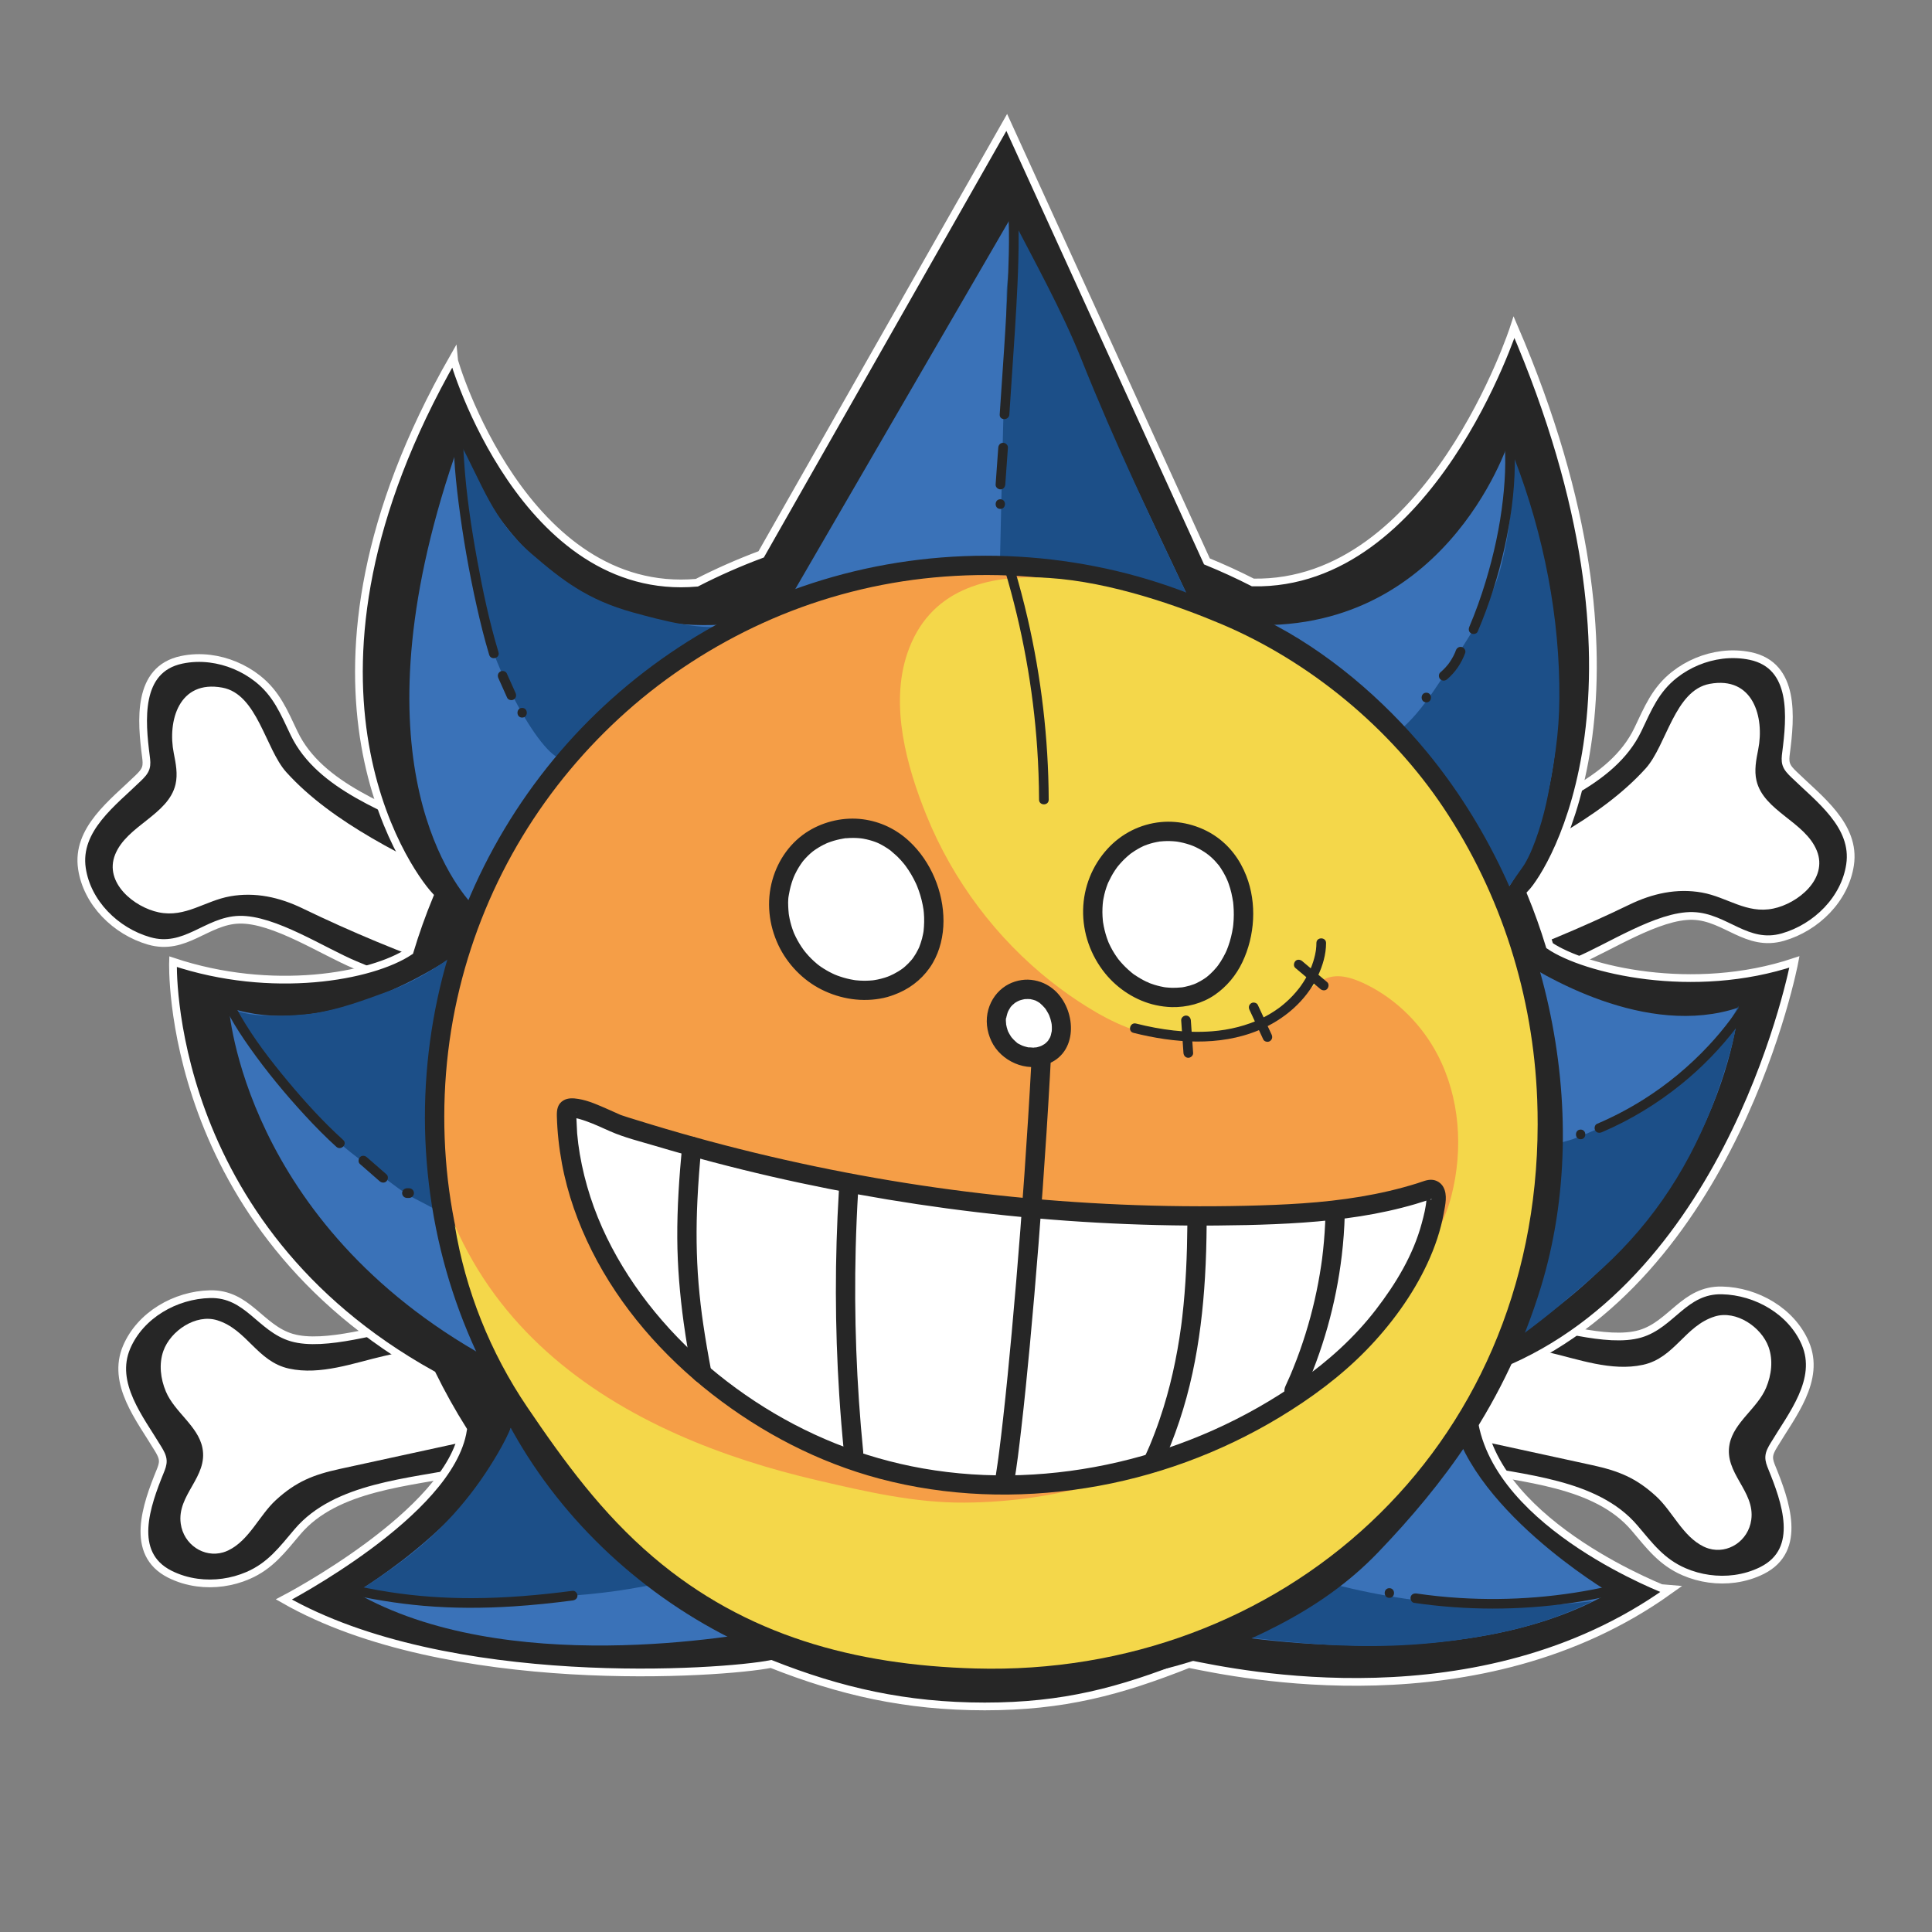 <?xml version="1.0" encoding="utf-8"?>
<!-- Generator: Adobe Illustrator 24.1.2, SVG Export Plug-In . SVG Version: 6.00 Build 0)  -->
<svg version="1.1" id="Layer_1" xmlns="http://www.w3.org/2000/svg" xmlns:xlink="http://www.w3.org/1999/xlink" x="0px" y="0px"
	 viewBox="0 0 1000 1000" style="enable-background:new 0 0 1000 1000;" xml:space="preserve">
<rect x="0" y="0" width="1000" height="1000" fill="#808080" stroke="none"/>
<style type="text/css">
	.st0{fill:#262626;}
	.st1{fill:#70A7DB;}
	.st2{fill:#FFFFFF;}
	.st3{fill:none;stroke:#000000;stroke-miterlimit:10;}
	.st4{fill:#3A72B8;}
	.st5{fill:#1C4F88;}
	.st6{fill:#F59E47;}
	.st7{fill:#F4D74A;}
	.st8{fill:#262626;stroke:#FFFFFF;stroke-width:4;stroke-miterlimit:10;}
	.st9{fill:#262626;stroke:#FFFFFF;stroke-width:3;stroke-miterlimit:10;}
</style>
<g>
	<path class="st8" d="M891.28,338.99c-8.86,1.1-17.46,4.69-24.5,10.21c-9.99,7.83-13.78,17.48-19.03,28.45
		c-13.35,27.89-49.75,39.36-76.07,52.52c-16.46,8.23-33.1,16.11-49.89,23.64c-14.34,6.43-45.93,12.75-56.28,24.17
		c-11.45,12.64,2.77,27.5,9.09,41.03c0.96,2.06,13.91,31.52,15.38,30.91c42.07-17.49,84.13-34.98,126.2-52.47
		c16.53-6.87,42.19-23.87,60.05-23.36c16.93,0.49,27.92,16.34,46.62,10.95c17.28-4.98,32.09-19.64,34.74-37.43
		c3.04-20.37-16.23-34.22-29.2-46.89c-1.56-1.52-3.18-3.14-3.84-5.22c-0.59-1.85-0.34-3.84-0.1-5.77
		c2.37-18.34,4.9-45.23-18.43-50.17C901.17,338.55,896.18,338.38,891.28,338.99z"/>
	<path class="st2" d="M807.6,431.8c16.64-9.71,32.26-20.83,44.21-34.07c10.81-11.99,14.96-40.44,33.14-43.77
		c22.46-4.12,28.43,17.26,25.1,33.96c-1.06,5.32-2.14,10.84-0.9,16.12c3.71,15.84,25.24,21.26,31.27,36.36
		c5.82,14.57-9.89,27.26-22.59,29.88c-13.85,2.86-23.88-5.97-36.94-8.3c-13.02-2.32-25.62,0.51-37.41,6.21
		c-25.09,12.14-50.87,22.87-77.17,32.11c-1.79,0.63-3.69,1.26-5.54,0.83c-23.22-5.33-26.4-32.92-5.92-42.62
		C771.52,450.62,790.12,441.99,807.6,431.8z"/>
	<path class="st8" d="M897.95,817.18c-8.85,1.2-18.07-0.09-26.29-3.64c-11.65-5.03-17.78-13.4-25.65-22.67
		c-20.01-23.57-58.13-25.4-86.93-31.41c-18.02-3.76-36.11-7.15-54.27-10.16c-15.5-2.57-47.67-0.64-60.58-9.04
		c-14.29-9.3-4.32-27.3-1.66-41.99c0.41-2.23,5.42-34.02,7-33.81c45.13,6.2,90.27,12.4,135.4,18.61
		c17.73,2.44,46.88,12.34,64.02,7.3c16.25-4.78,22.84-22.91,42.3-22.46c17.98,0.42,36.03,10.82,43.13,27.35
		c8.13,18.93-6.98,37.22-16.3,52.78c-1.12,1.87-2.27,3.84-2.38,6.02c-0.1,1.94,0.65,3.8,1.38,5.6c6.96,17.13,16.25,42.49-5.04,53.2
		C907.64,815.09,902.85,816.51,897.95,817.18z"/>
	<path class="st2" d="M801.07,699.85c15.8,3.63,32.96,10.15,49.35,6.57c16.44-3.59,21.69-20.2,37.13-25.01
		c11.1-3.46,24.2,5.52,27.87,15.81c2.42,6.78,1.51,14.43-1.28,21.07c-4.46,10.64-16.64,17.82-18.9,29.1
		c-3.05,15.19,13.29,24.26,11.21,39.28c-1.51,10.92-12.04,17.79-21.95,14.88c-0.88-0.26-1.75-0.59-2.61-1
		c-10.95-5.27-16.05-18.16-24.7-26.09c-10.32-9.46-19.28-13.1-33.07-16.1c-18.53-4.03-37.05-8.06-55.58-12.1
		c-8.92-1.94-17.84-3.88-26.76-5.82c-5.42-1.18-20.36-1.44-24.43-4.83c-9.49-7.92,1.22-48.54,17.3-46.84
		C756.99,691.12,779.18,694.83,801.07,699.85z"/>
	<path class="st8" d="M108.72,340.95c8.86,1.1,17.46,4.69,24.5,10.21c9.99,7.83,13.78,17.48,19.03,28.45
		c13.35,27.89,49.75,39.36,76.07,52.52c16.46,8.23,33.1,16.11,49.89,23.64c14.34,6.43,45.93,12.75,56.28,24.17
		c11.45,12.64-2.77,27.5-9.09,41.03c-0.96,2.06-13.91,31.52-15.38,30.91c-42.07-17.49-84.13-34.98-126.2-52.47
		c-16.53-6.87-42.19-23.87-60.05-23.36c-16.93,0.49-27.92,16.34-46.62,10.95c-17.28-4.98-32.09-19.64-34.74-37.43
		c-3.04-20.37,16.23-34.22,29.2-46.89c1.56-1.52,3.18-3.14,3.84-5.22c0.59-1.85,0.34-3.84,0.1-5.76
		c-2.37-18.34-4.9-45.23,18.43-50.17C98.83,340.5,103.82,340.34,108.72,340.95z"/>
	<path class="st2" d="M192.4,433.75c-16.64-9.71-32.26-20.83-44.21-34.07c-10.81-11.99-14.96-40.44-33.14-43.77
		c-22.46-4.12-28.43,17.26-25.1,33.96c1.06,5.32,2.14,10.84,0.9,16.12c-3.71,15.84-25.24,21.26-31.27,36.36
		c-5.82,14.57,9.89,27.26,22.59,29.88c13.85,2.86,23.88-5.97,36.94-8.3c13.02-2.32,25.62,0.51,37.41,6.21
		c25.09,12.14,50.87,22.87,77.17,32.11c1.79,0.63,3.69,1.26,5.54,0.83c23.22-5.33,26.4-32.92,5.92-42.62
		C228.48,452.58,209.88,443.95,192.4,433.75z"/>
	<path class="st8" d="M102.05,819.13c8.85,1.2,18.07-0.09,26.29-3.64c11.65-5.03,17.78-13.4,25.65-22.67
		c20.01-23.57,58.13-25.4,86.93-31.41c18.02-3.76,36.11-7.15,54.27-10.16c15.5-2.57,47.67-0.64,60.58-9.04
		c14.29-9.3,4.32-27.3,1.66-41.99c-0.41-2.23-5.42-34.02-7-33.81c-45.13,6.2-90.27,12.4-135.4,18.61
		c-17.73,2.44-46.88,12.34-64.02,7.3c-16.25-4.78-22.84-22.91-42.3-22.46c-17.98,0.42-36.03,10.82-43.13,27.35
		c-8.13,18.93,6.98,37.22,16.3,52.78c1.12,1.87,2.27,3.84,2.38,6.02c0.1,1.94-0.65,3.8-1.38,5.6c-6.96,17.13-16.25,42.49,5.04,53.2
		C92.36,817.04,97.15,818.47,102.05,819.13z"/>
	<path class="st2" d="M198.93,701.81c-15.8,3.63-32.96,10.15-49.35,6.57c-16.44-3.59-21.69-20.2-37.13-25.01
		c-11.1-3.46-24.2,5.52-27.87,15.81c-2.42,6.78-1.51,14.43,1.28,21.07c4.46,10.64,16.64,17.82,18.9,29.1
		c3.05,15.19-13.29,24.26-11.21,39.28c1.51,10.92,12.04,17.79,21.95,14.88c0.88-0.26,1.75-0.59,2.61-1
		c10.95-5.27,16.05-18.16,24.7-26.09c10.32-9.46,19.28-13.1,33.07-16.1c18.53-4.03,37.05-8.06,55.58-12.1
		c8.92-1.94,17.84-3.88,26.76-5.82c5.42-1.18,20.36-1.44,24.43-4.83c9.49-7.92-1.22-48.54-17.3-46.84
		C243.01,693.08,220.82,696.78,198.93,701.81z"/>
	<path class="st8" d="M766.76,734.06c5.62-8.95,5.8-14.2,10.52-23.72c120.64-48.71,151.52-212.46,151.52-212.46
		c-52.54,17.57-108.53,3.94-126.72-8.4c-2.8-9.19-6.02-18.2-9.63-27.01c11.07-11.55,71.09-107.46-8.78-293.09
		c0,0-43.19,133.88-135.18,132.11c-7.74-3.96-15.69-7.59-23.79-10.91L521.09,63.37L393.98,286.94
		c-11.43,4.26-22.56,9.16-33.31,14.68c-89.14,7.85-125.84-113.92-125.99-116.49c-94.5,165.38-25.24,264.53-12.38,278.5
		c-3.87,9.38-7.29,18.98-10.25,28.79c-19.68,13.12-71.25,22.47-122.5,5.33c0,0-4.89,136.68,134.14,213.71
		c4.84,9.85,10.17,19.4,15.98,28.63c-6.64,43.09-92.74,87.78-92.74,87.78c84.75,48.46,227.48,38.36,252.16,33.4
		c35.78,14.18,69.79,21.98,110.62,21.98c40.83,0,69.84-7.8,105.63-21.98c24.64,4.96,150.34,31.98,248.22-37.77
		C863.54,823.5,774.91,790.27,766.76,734.06z"/>
	<path class="st4" d="M750.52,728.8c5.11-8.13,9.82-16.54,14.11-25.2c127.78-69.98,135.21-182.08,135.21-182.08
		c-47.76,15.98-101.59-16.57-118.12-27.8c-2.55-8.35-5.48-16.54-8.75-24.55c10.07-10.5,65.17-77.67,7.67-239.89
		c0,0-33.63,103.94-142.18,93.55c-7.04-3.6-14.26-6.9-21.62-9.92l-94.2-199.29L408.9,309.6c-10.39,3.88-20.51,8.33-30.29,13.34
		c-107.56,9.48-140.93-93.66-140.93-93.66c-56.25,158.69-4.73,226.43,6.96,239.13c-3.52,8.53-6.63,17.26-9.32,26.18
		c-17.89,11.93-70.25,42.52-116.84,26.93c0,0,7.39,111.26,133.79,181.28c4.4,8.95,9.25,17.64,14.52,26.03
		c-7.44,51.08-82.69,95.52-82.69,95.52c77.05,44.05,196.99,22.8,219.43,18.28c32.53,12.89,67.99,19.98,105.11,19.98
		c37.12,0,72.58-7.09,105.11-19.98c22.4,4.51,142.39,25.78,219.45-18.28C833.21,824.35,757.93,779.9,750.52,728.8z"/>
	<path class="st5" d="M744.61,415.63c11.45,17.46,22.04,34.9,28.63,55.04c-0.33-1,14.28-20.73,15.83-23.29
		c5.5-9.04,10.11-25.21,12.1-35.6c4.73-24.6,6.26-37.23,5.92-57.89c-0.69-41.99-10.13-84.82-26.02-123.61
		c3.23,22.75,0.82,41.83-3.6,60.7c-4.21,17.96-14.31,34.76-24.42,49.96c-9.07,13.64-20.27,33.24-34.84,41.43
		c1.91,3.12,5.21,5.07,7.94,7.51c3.36,2.99,5.9,6.77,8.38,10.53C737.92,405.53,741.3,410.58,744.61,415.63z"/>
	<path class="st5" d="M559.77,186.07C549.32,159.96,535.24,135,522.42,110c4.19,8.17-1.26,31.61-1.39,41.12
		c-0.21,14.72-0.62,29.49-1.08,44.23c-1.02,32.84-1.66,64.43-2.41,96.65c29.39,3.22,36.93,4.11,59.46,8.87
		c40.08,8.47,39.83,12.04,39.83,12.04C596.55,270.06,577.4,230.16,559.77,186.07z"/>
	<path class="st5" d="M786.95,649.14c-3.35,12.2-7.7,24.13-13.02,35.61c-1.66,3.59-6.79,18.32-6.79,18.32s16.78-9.35,19.82-11.56
		c16.15-11.75,26.13-20.8,37.42-30.55c27.98-24.15,47.74-52.79,61.51-87.48c7.43-18.72,13.93-42.15,13.9-52.83
		c-16.84,33.63-51.61,55.99-85.67,68.98c-1.23,0.47-19.11,5.28-19.12,5.47C794.52,613.35,791.79,631.53,786.95,649.14z"/>
	<path class="st5" d="M293.2,391.81c27.61-29.09,54.55-53.14,85.2-68.5c-13.64,4.01-37.29-2.63-50.61-6.27
		c-23.85-6.51-37.21-17.08-52.63-30.37c-20.27-17.46-25.46-36.11-37.57-58.32c-1.26,29.04,4.01,60.04,11.08,88.25
		C258.55,355.96,285.81,399.6,293.2,391.81z"/>
	<path class="st5" d="M151.47,568.61c12.35,13.42,26.2,25.4,40.94,36.14c6.17,4.49,12.1,9.32,18.44,13.57
		c1.65,1.11,16.97,8.46,17.22,9.75c-4.18-21.94-4.63-44.4-3.39-66.7c0.67-12.01,1.6-23.9,3.99-35.68c1.35-6.68,2.44-13.83,4.6-20.3
		c1.41-4.24,1.87-8.89,4.01-12.84c-10.97,8.29-22.74,15.55-35.57,20.26c-12.88,4.73-26.35,9.81-39.91,11.78
		c-7.28,1.06-38.47,3.46-43.44-4.51C128.83,536.88,137.94,553.9,151.47,568.61z"/>
	<path class="st5" d="M311.37,824.45c-19.95,2.32-40.04,2.94-60.1,3.54c-22.52,0.68-45.28,1.34-67.35-3.19
		c0.38-0.34,0.75-0.71,1.18-0.99c17.4-11.13,32.75-22.09,46.7-36.85c8.16-8.63,15.48-18.04,21.82-28.07
		c5.05-7.98,12.04-19.87,13.68-29.12c5.07,5.02,7.41,9.79,11.35,15.55c6.54,9.89,15.82,19.29,23.73,28.11
		c15.85,17.67,31.39,30.42,52.92,43.83C331.21,821.28,326.13,822.74,311.37,824.45z"/>
	<path class="st5" d="M824.39,828.72c-16.82,8.36-33.99,13.72-52.55,17.27c-58.41,11.17-102.05,4.59-156.43-2.31
		c10.44-4.22,20.59-8.85,30.49-14.24c8.63-4.7,17.72-9.03,25.51-14.87C720.6,830.19,773.18,835.05,824.39,828.72z"/>
	<g>
		<path class="st0" d="M797.5,666.43c-8.66,28.27-21.32,55.17-37.63,79.83c-13.61,20.59-29.55,39.53-46.63,57.31
			c-3.81,3.96-7.75,7.68-11.81,11.18c-16.02,13.81-33.97,24.24-53.64,33.26c-25.13,11.52-49.82,18.25-77.26,21.95
			c-41.73,5.62-84.39,8.73-125.74,0.81c-106.56-20.4-198.14-111.64-208.01-221.05c2.89,32.05,30.72,72.58,48.77,98.26
			c21.95,31.23,52.88,61.29,86.47,79.63c79.02,43.15,177.22,31.07,258.91,1.2c24.93-9.12,53.44-19.61,72.2-38.75
			c19.55-19.94,35.69-43.03,50.35-66.71c35.15-56.76,47.48-124.7,36.12-190.37c-3.23-18.65-7.39-36.83-12.29-55.1
			c-4.49-16.75-13.7-29.23-24.01-43.27c-19.88-27.07-40.09-54.44-65.31-76.85c-12.43-11.04-26.09-20.86-41.18-27.95
			c-4.31-2.02-40.9-10.33-28.56-20.52c6.49-5.35,30.5,8.64,36.74,11.74c31.78,15.81,61.07,40.91,83.56,68.19
			C799.75,463.43,825.85,573.92,797.5,666.43z"/>
	</g>
	<g>
		<circle class="st6" cx="510.42" cy="578.12" r="285.47"/>
		<g>
			<path class="st0" d="M790.89,578.12c-0.04,29.52-4.61,58.85-13.73,86.94c-8.75,26.94-21.69,52.44-38.08,75.54
				c-16.15,22.77-35.86,43.21-58.03,60.18c-22.41,17.15-47.43,31.02-73.94,40.71c-27.53,10.07-56.55,15.8-85.84,16.89
				c-29.52,1.1-59.08-2.35-87.51-10.4c-27.47-7.78-53.61-19.8-77.46-35.49c-23.43-15.41-44.45-34.37-62.33-55.97
				c-17.9-21.62-32.63-46.13-43.22-72.13c-10.93-26.85-17.76-55.38-19.96-84.29c-2.26-29.68,0.05-59.66,7.12-88.59
				c6.76-27.7,17.74-54.24,32.52-78.62c14.61-24.11,32.85-45.91,53.92-64.65c21.03-18.7,44.92-34.15,70.54-45.8
				c26.15-11.89,54.37-19.71,82.92-22.96c29.49-3.35,59.54-2.19,88.63,3.74c28.15,5.74,55.34,15.77,80.42,29.78
				c24.54,13.7,46.91,31.03,66.33,51.33c19.53,20.42,35.89,43.73,48.51,69.02c12.83,25.7,21.53,53.42,25.96,81.79
				C789.87,549.36,790.87,563.75,790.89,578.12c0.01,6.43,10.01,6.45,10,0c-0.04-30.35-4.71-60.72-14.09-89.6
				c-9.05-27.86-22.32-54.37-39.3-78.24c-17.03-23.93-37.51-45.13-60.81-63c-23.21-17.81-49.1-31.97-76.57-42.05
				c-28.32-10.4-58.32-16.19-88.46-17.37c-30.47-1.18-61.22,2.43-90.57,10.74c-28.24,8-55.32,20.37-79.85,36.5
				c-24.34,16-46.31,35.62-64.83,58.11c-18.71,22.71-33.86,48.04-45.03,75.26c-11.4,27.78-18.25,57.32-20.58,87.26
				c-2.37,30.53,0.13,61.5,7.35,91.26c6.94,28.61,18.36,56.21,33.62,81.39c15.09,24.91,33.97,47.6,55.76,66.92
				c21.79,19.32,46.42,35.44,72.97,47.43c27.45,12.4,56.57,20.43,86.49,23.92c30.51,3.56,61.59,2.17,91.69-3.93
				c28.97-5.87,57.04-16.31,82.86-30.68c25.46-14.17,48.83-32.27,68.94-53.35c20.06-21.03,37.04-45.08,49.98-71.11
				c13.24-26.62,22.42-55.22,26.92-84.62c2.27-14.85,3.45-29.83,3.48-44.85C800.9,571.69,790.9,571.68,790.89,578.12z"/>
		</g>
	</g>
	<g>
		<path class="st7" d="M350.57,742.43c23.26,10.37,47.95,18.09,72.65,23.82c24.97,5.8,50.32,11.7,76.11,11.5
			c24.7-0.18,46.3-3.65,70.43-10.04c23.26-6.16,45.9-14.79,67-26.4c25.66-14.12,48.85-32.9,67.59-55.43
			c18.23-21.92,39.54-37.92,46.95-67.12c6.12-24.11,4.33-50.56-7.12-72.64c-8.06-15.54-21.09-28.66-36.8-36.45
			c-22.14-10.98-25.7,0.67-42.44,13.26c-6.81,5.12-16.9,8.72-25.04,11.06c-18.44,5.3-38.64,4.69-56.58-2.23
			c-7.19-2.78-13.99-6.49-20.55-10.55c-6.47-4.01-12.7-8.4-18.67-13.11c-28.44-22.46-50.91-52.42-64.53-86
			c-10.24-25.25-19.03-56.84-10.01-83.72c22.09-65.82,119.29-33.67,162.58-15.37c45.79,19.35,87.44,53.82,114.99,95.05
			c29.98,44.87,46.48,97.33,48.53,151.2c0.16,4.28,0.24,8.57,0.23,12.85c-0.29,169.51-133.47,285.93-291.07,281.49
			c-62.22-1.75-118.88-16.91-166.69-57.65c-26.51-22.58-45.94-49.17-65.26-77.68c-19.09-28.16-32.02-60.49-37.49-94.08
			C258.23,686.45,301.17,720.41,350.57,742.43z"/>
	</g>
	<g>
		<path class="st2" d="M644.78,629.11c-62.51,1.45-125.15-3.11-186.8-13.52c-30.83-5.2-61.41-11.86-91.6-19.96
			c-15.42-4.14-30.74-8.65-45.94-13.53c-3.55-1.14-27.32-13.65-27.23-6.35c1.08,85.27,76.67,158.08,154.21,182.14
			c75.26,23.35,160.46,7.57,225.42-37.04c15.31-10.51,29.68-22.77,41.23-37.37c14.64-18.51,26.32-38.32,29.24-62.32
			c0.27-2.23-0.14-5.29-2.38-5.55c-0.64-0.07-1.27,0.14-1.87,0.34C708.39,626.3,677.22,628.36,644.78,629.11z"/>
		<g>
			<path class="st0" d="M644.78,624.11c-42.9,0.98-85.86-0.84-128.53-5.46c-42.29-4.57-84.28-11.96-125.62-21.99
				c-20.59-5-41.03-10.66-61.26-16.98c-2.53-0.79-5.11-1.52-7.61-2.41c-0.22-0.08-0.45-0.2-0.68-0.25
				c-0.71-0.17,1.19,0.53-0.13-0.06c-2.08-0.93-4.16-1.87-6.26-2.79c-4.89-2.13-10.02-4.52-15.34-5.37
				c-2.58-0.41-5.37-0.62-7.73,0.78c-3.07,1.82-3.48,4.9-3.39,8.16c0.22,8.22,1.13,16.43,2.63,24.51
				c2.91,15.72,8.33,30.94,15.5,45.22c14.56,29.02,36.64,54.2,62.16,74.11c25.73,20.07,55.15,35.39,86.75,43.79
				c34.77,9.24,71.3,10.44,106.77,4.85c35.34-5.56,69.7-18.15,100.31-36.66c16.17-9.78,31.64-21.18,44.85-34.74
				c12.67-13,23.96-28.38,31.62-44.88c3.87-8.35,6.88-17.08,8.5-26.16c0.77-4.31,1.99-9.28-0.25-13.36
				c-1.12-2.03-3.2-3.44-5.49-3.72c-2.73-0.33-5.35,0.94-7.91,1.74c-19.26,6.05-39.27,9-59.37,10.4
				C664.48,623.53,654.63,623.88,644.78,624.11c-6.42,0.15-6.45,10.15,0,10c19.88-0.47,39.76-1.48,59.42-4.59
				c9.62-1.52,19.16-3.59,28.51-6.33c2.3-0.68,4.59-1.4,6.87-2.15c-0.25,0.08,1.42-0.43,1.42-0.47c-0.17,1.23-2.3-0.98-2.55-1.11
				c-0.47-0.25-0.05,0.2-0.05,0.17c0.03-0.36-0.03,0.85-0.04,0.99c-0.27,4.2-1.38,8.5-2.47,12.55
				c-4.44,16.53-13.45,31.35-23.83,44.82c-11,14.27-24.48,26.39-39.17,36.75c-28.26,19.92-60.33,34.16-93.99,42.01
				c-33.04,7.71-67.79,9.2-101.26,3.3c-31.17-5.5-60.6-17.42-87.02-34.83c-25.72-16.95-48.56-38.92-65.32-64.83
				c-8.25-12.76-15.05-26.45-19.74-40.92c-2.35-7.24-4.18-14.64-5.46-22.14c-0.61-3.59-1.05-7.04-1.37-10.7
				c-0.08-0.91-0.52-11.13-0.54-11.13c0.37,0.04-0.7,2-0.96,2.27c0.53-0.57-0.98,0.7-0.48,0.39c0.48-0.3-1.16,0.47-0.61,0.28
				c0.78-0.27-1.22-0.1,0.03,0.02c0.39,0.04,2.01,0.26,0.51-0.02c2.25,0.43,4.41,1.05,6.57,1.82c4.69,1.67,7.71,3.17,12.63,5.33
				c7.38,3.23,15.4,5.19,23.1,7.48c10.04,2.99,20.13,5.82,30.26,8.49c39.66,10.45,79.96,18.4,120.61,23.87
				c41.37,5.57,83.07,8.58,124.81,8.9c10.03,0.08,20.06-0.01,30.08-0.23C651.2,633.96,651.22,623.96,644.78,624.11z"/>
		</g>
	</g>
	<g>
		<g>
			<path class="st0" d="M353.06,593.35c-1.5,15.8-2.6,31.66-2.5,47.54c0.09,14.69,1.33,29.31,3.33,43.86
				c1.27,9.18,2.85,18.32,4.58,27.42c0.49,2.57,3.73,4.28,6.15,3.49c2.75-0.89,4.02-3.39,3.49-6.15
				c-1.54-8.08-2.96-16.19-4.14-24.33c-0.13-0.89-0.26-1.79-0.38-2.68c-0.06-0.41-0.11-0.82-0.17-1.23
				c-0.1-0.75,0.11,0.86,0.01,0.11c-0.04-0.27-0.07-0.54-0.11-0.81c-0.24-1.8-0.46-3.61-0.67-5.41c-0.41-3.58-0.77-7.17-1.07-10.76
				c-1.18-14.32-1.29-28.7-0.6-43.05c0.44-9.35,1.19-18.69,2.07-28.01c0.25-2.61-2.48-5.11-5-5
				C355.14,588.49,353.33,590.56,353.06,593.35L353.06,593.35z"/>
		</g>
	</g>
	<g>
		<g>
			<path class="st0" d="M535.23,521.34c-0.83,19.15-1.88,38.28-3.07,57.41c-1.2,19.28-2.55,38.54-4.03,57.8
				c-1.37,17.83-2.86,35.66-4.49,53.47c-1.35,14.8-2.8,29.59-4.45,44.36c-0.64,5.71-1.31,11.43-2.04,17.13
				c-0.07,0.57-0.15,1.13-0.22,1.7c-0.04,0.31-0.08,0.62-0.12,0.93c-0.02,0.14-0.04,0.27-0.05,0.41c-0.11,0.83,0.07-0.5,0.08-0.62
				c-0.16,1.15-0.31,2.31-0.48,3.46c-0.28,1.96-0.57,3.92-0.88,5.87c-0.13,0.81-0.26,1.61-0.4,2.42c-0.45,2.57,0.68,5.51,3.49,6.15
				c2.43,0.55,5.67-0.74,6.15-3.49c1.66-9.59,2.79-19.27,3.9-28.94c1.65-14.27,3.07-28.58,4.41-42.88
				c1.64-17.56,3.14-35.14,4.53-52.73c1.51-19.23,2.9-38.48,4.13-57.73c1.24-19.31,2.34-38.63,3.23-57.96
				c0.1-2.26,0.2-4.52,0.3-6.77c0.11-2.62-2.38-5.12-5-5C537.43,516.47,535.35,518.54,535.23,521.34L535.23,521.34z"/>
		</g>
	</g>
	<g>
		<g>
			<path class="st0" d="M614.58,633.71c-0.13,15.94-0.79,31.9-2.61,47.74c-0.11,0.97-0.23,1.94-0.35,2.9
				c-0.06,0.52-0.13,1.04-0.2,1.56c-0.04,0.31-0.22,1.64-0.09,0.68c-0.28,2.01-0.57,4.02-0.88,6.03c-0.63,4.03-1.35,8.05-2.16,12.06
				c-1.62,8.03-3.62,15.98-6.04,23.8c-1.41,4.54-2.95,9.03-4.65,13.47c-0.42,1.1-0.85,2.2-1.29,3.3c-0.21,0.51-0.41,1.03-0.62,1.54
				c-0.12,0.29-0.24,0.59-0.36,0.88c-0.03,0.08-0.39,0.94-0.21,0.5c0.2-0.47-0.11,0.25-0.12,0.28c-0.13,0.29-0.25,0.58-0.38,0.88
				c-0.25,0.58-0.51,1.17-0.77,1.75c-0.52,1.17-1.05,2.33-1.59,3.5c-1.1,2.37-0.75,5.5,1.79,6.84c2.21,1.17,5.66,0.74,6.84-1.79
				c7.27-15.65,12.7-32.06,16.34-48.93c3.53-16.36,5.5-33.06,6.48-49.76c0.54-9.07,0.78-18.15,0.85-27.23c0.02-2.62-2.31-5.12-5-5
				C616.85,628.84,614.6,630.91,614.58,633.71L614.58,633.71z"/>
		</g>
	</g>
	<g>
		<path class="st2" d="M462.79,509.55c32.33-13.96,23.03-61.62-3.66-76.39c-15.65-8.66-36.8-4.29-47.66,9.83
			c-6.73,8.75-9.59,20.3-8.04,31.23c1.56,10.93,7.45,21.13,15.93,28.19C431.24,512.29,448.62,515.67,462.79,509.55z"/>
		<g>
			<path class="st0" d="M465.31,513.87c7.24-3.16,13.46-8.55,17.46-15.39c3.82-6.54,5.56-14.19,5.58-21.73
				c0.04-15.18-6.52-30.87-17.65-41.25c-6.77-6.31-14.99-10.27-24.18-11.46c-9.52-1.22-19.61,0.99-27.82,5.96
				c-9.38,5.68-15.96,14.96-18.91,25.47c-3.16,11.25-1.88,23.15,3.07,33.67c4.61,9.8,12.69,18.21,22.39,23.06
				c9.9,4.95,21.26,6.7,32.12,4.33C460.12,515.94,462.72,514.97,465.31,513.87c2.42-1.03,3.13-4.77,1.79-6.84
				c-1.62-2.51-4.26-2.89-6.84-1.79c1.2-0.51-0.71,0.25-0.95,0.34c-0.48,0.17-0.97,0.33-1.46,0.49c-1.22,0.38-2.46,0.7-3.71,0.95
				c-0.5,0.1-1,0.19-1.51,0.27c-0.06,0.01-1.31,0.17-0.47,0.08c0.84-0.09-0.42,0.04-0.48,0.05c-1.14,0.12-2.29,0.18-3.44,0.2
				c-1.15,0.02-2.3-0.01-3.45-0.08c-0.64-0.04-1.28-0.1-1.92-0.17c-0.12-0.01-0.74-0.05-0.76-0.09c0.19,0.02,0.38,0.05,0.57,0.07
				c-0.25-0.04-0.51-0.08-0.76-0.12c-2.35-0.39-4.67-0.96-6.93-1.72c-1.04-0.35-2.08-0.71-3.08-1.15c1.19,0.53-0.69-0.33-0.93-0.44
				c-0.58-0.28-1.16-0.57-1.73-0.87c-1.02-0.55-2.03-1.13-3.01-1.75c-0.43-0.28-0.86-0.56-1.29-0.85c-0.27-0.18-0.53-0.37-0.79-0.56
				c-0.12-0.08-1.13-0.85-0.58-0.42c0.62,0.48-0.38-0.31-0.4-0.33c-0.2-0.16-0.4-0.33-0.6-0.5c-0.4-0.34-0.8-0.69-1.19-1.04
				c-0.97-0.88-1.91-1.81-2.8-2.77c-0.81-0.87-1.55-1.79-2.31-2.7c0.73,0.88-0.22-0.3-0.41-0.56c-0.42-0.59-0.84-1.18-1.23-1.79
				c-1.33-2.03-2.51-4.17-3.5-6.39c-0.11-0.24-0.22-0.48-0.32-0.72c0.41,1.04,0.08,0.18-0.02-0.08c-0.22-0.55-0.42-1.1-0.61-1.66
				c-0.41-1.18-0.77-2.37-1.07-3.58c-0.29-1.15-0.53-2.3-0.73-3.47c-0.05-0.32-0.12-0.65-0.15-0.97c0.02,0.17,0.12,1.07,0.02,0.11
				c-0.07-0.68-0.14-1.36-0.18-2.04c-0.15-2.46-0.33-5.33,0.23-7.76c-0.25,1.08,0.05-0.28,0.12-0.69c0.1-0.6,0.22-1.21,0.35-1.81
				c0.27-1.27,0.6-2.52,0.99-3.76c0.37-1.17,0.79-2.32,1.25-3.46c-0.43,1.08,0.28-0.59,0.41-0.86c0.32-0.68,0.66-1.34,1.02-2
				c0.59-1.07,1.22-2.12,1.91-3.14c0.3-0.45,0.62-0.89,0.94-1.34c0.56-0.78,0.02-0.06-0.08,0.08c0.19-0.29,0.44-0.55,0.66-0.81
				c1.41-1.68,2.97-3.22,4.67-4.61c0.17-0.14,0.39-0.28,0.54-0.43c-0.71,0.74-0.47,0.35-0.19,0.16c0.47-0.33,0.93-0.67,1.41-0.99
				c0.86-0.57,1.74-1.11,2.64-1.61c0.9-0.5,1.82-0.97,2.76-1.39c0.08-0.04,1.12-0.5,0.35-0.16c-0.77,0.34,0.27-0.11,0.36-0.14
				c0.53-0.21,1.07-0.41,1.61-0.59c2.01-0.69,4.07-1.21,6.17-1.57c0.28-0.05,0.57-0.09,0.85-0.14c0.68-0.11-0.05-0.18-0.31,0.04
				c0.23-0.2,1.05-0.12,1.37-0.14c1.14-0.1,2.29-0.15,3.44-0.15c1.03,0,2.07,0.04,3.1,0.13c0.46,0.04,0.91,0.09,1.37,0.14
				c1.16,0.12-0.88-0.15-0.13-0.02c0.34,0.06,0.68,0.11,1.02,0.17c2.1,0.38,4.16,0.93,6.16,1.67c0.22,0.08,0.43,0.16,0.65,0.25
				c0.09,0.04,1.1,0.52,0.37,0.14c-0.75-0.38,0.28,0.13,0.36,0.17c0.21,0.1,0.42,0.2,0.63,0.3c0.88,0.43,1.74,0.9,2.58,1.4
				c0.68,0.41,1.35,0.83,2.01,1.28c0.33,0.22,0.66,0.45,0.98,0.69c0.14,0.1,0.29,0.21,0.43,0.32c0.67,0.5,0.21,0.22-0.17-0.13
				c1.24,1.16,2.6,2.17,3.8,3.38c1.15,1.15,2.24,2.35,3.26,3.61c0.24,0.29,1.15,1.63,0.23,0.27c0.2,0.3,0.44,0.58,0.65,0.88
				c0.54,0.74,1.05,1.49,1.55,2.25c0.9,1.38,1.73,2.81,2.5,4.27c0.38,0.73,0.75,1.47,1.1,2.22c0.18,0.37,0.35,0.75,0.51,1.13
				c0.09,0.21,0.18,0.43,0.27,0.63c-0.23-0.5-0.39-0.95-0.08-0.17c0.62,1.53,1.16,3.1,1.64,4.68c0.5,1.66,0.92,3.35,1.25,5.05
				c0.16,0.8,0.3,1.61,0.42,2.42c0.19,1.25-0.09-0.78,0,0.01c0.05,0.49,0.11,0.98,0.16,1.48c0.3,3.29,0.2,6.55-0.15,9.83
				c-0.07,0.67,0.21-1.38,0.05-0.42c-0.03,0.17-0.05,0.35-0.08,0.52c-0.06,0.39-0.13,0.77-0.21,1.16c-0.16,0.81-0.34,1.61-0.54,2.41
				c-0.4,1.55-0.95,3.03-1.5,4.53c-0.23,0.62,0.55-1.23,0.15-0.36c-0.07,0.16-0.14,0.31-0.21,0.47c-0.16,0.35-0.33,0.7-0.5,1.04
				c-0.36,0.73-0.75,1.45-1.17,2.15c-0.4,0.67-0.82,1.32-1.26,1.95c-0.22,0.32-0.46,0.63-0.69,0.95c-0.38,0.54,0.83-1.02,0.22-0.29
				c-0.17,0.2-0.33,0.41-0.5,0.61c-1.03,1.22-2.15,2.36-3.35,3.41c-0.31,0.27-0.62,0.53-0.94,0.79c-0.87,0.72,0.89-0.65-0.19,0.14
				c-0.76,0.56-1.53,1.08-2.33,1.57c-1.51,0.93-3.09,1.73-4.71,2.44c-2.41,1.05-3.14,4.76-1.79,6.84
				C460.08,514.57,462.74,514.99,465.31,513.87z"/>
		</g>
	</g>
	<g>
		<path class="st2" d="M606.48,516.28c35.2,0.89,46.75-46.28,28.72-70.88c-10.58-14.43-31.6-19.33-47.39-11.06
			c-9.78,5.12-17.23,14.41-20.4,24.98c-3.17,10.58-2.1,22.3,2.64,32.27C576.69,505.53,591.05,515.89,606.48,516.28z"/>
		<g>
			<path class="st0" d="M606.48,521.28c7.83,0.17,15.8-1.87,22.29-6.34c6.17-4.25,11.07-10.16,14.28-16.92
				c6.5-13.66,7.59-30.42,2.06-44.61c-3.31-8.5-8.67-15.73-16.31-20.84c-8.04-5.38-18.27-8-27.9-7.07
				c-10.67,1.02-20.44,5.95-27.68,13.88c-7.89,8.63-12.35,19.83-12.6,31.52c-0.25,12.01,3.91,23.7,11.45,32.99
				c6.53,8.04,15.99,14.15,26.15,16.37C600.92,520.85,603.71,521.2,606.48,521.28c2.62,0.08,5.12-2.36,5-5c-0.12-2.78-2.2-4.91-5-5
				c-1.11-0.03-2.21-0.13-3.31-0.24c-1.22-0.12,0.82,0.15,0.05,0.01c-0.3-0.05-0.61-0.1-0.91-0.15c-0.6-0.11-1.2-0.23-1.8-0.37
				c-1.07-0.25-2.14-0.54-3.19-0.87c-0.58-0.19-1.16-0.39-1.74-0.6c-0.23-0.09-0.46-0.17-0.69-0.26c-0.17-0.07-0.34-0.14-0.51-0.21
				c-0.34-0.14-0.23-0.09,0.35,0.15c-0.01-0.12-1.4-0.64-1.51-0.69c-0.5-0.24-0.99-0.49-1.48-0.75c-1.09-0.58-2.15-1.2-3.18-1.87
				c-0.91-0.59-1.91-1.19-2.73-1.92c0.81,0.72-0.11-0.09-0.44-0.37c-0.52-0.43-1.04-0.88-1.54-1.34c-1.74-1.58-3.36-3.3-4.84-5.13
				c-0.19-0.23-0.78-0.85-0.02-0.01c-0.16-0.18-0.31-0.41-0.44-0.6c-0.33-0.45-0.65-0.9-0.96-1.37c-0.66-0.97-1.28-1.97-1.86-3
				c-0.56-0.99-1.07-2-1.55-3.02c-0.15-0.33-0.3-0.66-0.45-0.99c-0.35-0.77,0.4,1.09-0.08-0.21c-0.25-0.68-0.52-1.36-0.75-2.05
				c-0.89-2.62-1.53-5.31-1.96-8.04c-0.15-0.97-0.02-0.16,0,0.03c-0.04-0.36-0.08-0.72-0.12-1.08c-0.06-0.65-0.11-1.3-0.15-1.95
				c-0.08-1.45-0.09-2.9-0.03-4.35c0.05-1.3,0.16-2.61,0.33-3.9c-0.14,1.07,0.09-0.46,0.15-0.82c0.14-0.79,0.31-1.57,0.49-2.34
				c0.29-1.21,0.63-2.4,1.03-3.58c0.18-0.54,0.37-1.08,0.58-1.61c0.09-0.24,0.19-0.47,0.28-0.71c0.41-1.07-0.36,0.74,0.09-0.21
				c1.03-2.19,2.15-4.31,3.49-6.33c0.35-0.53,0.72-1.05,1.09-1.56c0.14-0.19,0.29-0.44,0.46-0.61c-0.72,0.72-0.25,0.32-0.08,0.11
				c0.82-0.97,1.63-1.94,2.52-2.85c0.79-0.82,1.62-1.61,2.47-2.36c0.43-0.38,0.86-0.74,1.31-1.1c0.23-0.19,0.85-0.79,0.04-0.04
				c0.27-0.25,0.62-0.46,0.92-0.67c1.91-1.36,3.95-2.56,6.09-3.55c0.2-0.09,0.45-0.17,0.63-0.28c-0.83,0.54-0.59,0.24-0.24,0.11
				c0.54-0.2,1.07-0.41,1.61-0.6c1.03-0.35,2.07-0.66,3.12-0.92c1-0.24,2-0.44,3.02-0.6c0.88-0.14,0.14-0.3-0.15,0.01
				c0.05-0.05,0.67-0.08,0.68-0.08c0.57-0.06,1.13-0.11,1.7-0.14c2.16-0.13,4.33-0.07,6.48,0.16c0.11,0.01,1.22,0.19,0.35,0.04
				c-0.87-0.15,0.25,0.04,0.35,0.06c0.45,0.07,0.9,0.15,1.35,0.24c1.12,0.22,2.23,0.49,3.32,0.81c0.99,0.28,1.96,0.61,2.92,0.97
				c0.21,0.08,0.43,0.16,0.64,0.25c0.09,0.04,1.1,0.51,0.35,0.14c-0.76-0.37,0.26,0.12,0.34,0.16c0.31,0.14,0.62,0.29,0.93,0.44
				c1.95,0.95,3.81,2.07,5.57,3.34c0.17,0.12,0.37,0.32,0.55,0.41c-0.82-0.4-0.5-0.4-0.2-0.15c0.44,0.36,0.89,0.72,1.32,1.1
				c0.82,0.72,1.6,1.48,2.35,2.27c0.71,0.76,1.38,1.55,2.04,2.35c0.47,0.58-0.71-0.99-0.04-0.04c0.1,0.14,0.2,0.28,0.3,0.42
				c0.25,0.35,0.49,0.71,0.73,1.07c0.91,1.37,1.73,2.8,2.46,4.27c0.35,0.7,0.64,1.43,0.99,2.13c-0.76-1.53-0.05-0.1,0.09,0.26
				c0.16,0.41,0.31,0.82,0.46,1.23c0.56,1.58,1.04,3.19,1.43,4.82c0.4,1.65,0.65,3.31,0.94,4.98c-0.01-0.04-0.17-1.35-0.07-0.53
				c0.02,0.18,0.04,0.36,0.06,0.53c0.05,0.44,0.09,0.89,0.13,1.34c0.07,0.85,0.13,1.7,0.16,2.55c0.07,1.66,0.05,3.32-0.03,4.98
				c-0.04,0.81-0.1,1.61-0.18,2.42c-0.04,0.45-0.09,0.89-0.15,1.34c-0.02,0.18-0.05,0.36-0.07,0.53c0.17-1.6,0.09-0.64,0.03-0.26
				c-0.51,3.34-1.32,6.63-2.46,9.81c-0.27,0.74-0.59,1.47-0.85,2.21c0.01-0.04,0.52-1.2,0.2-0.47c-0.07,0.16-0.14,0.32-0.21,0.48
				c-0.2,0.44-0.4,0.87-0.61,1.3c-0.72,1.47-1.51,2.9-2.39,4.28c-0.41,0.65-0.84,1.28-1.29,1.91c-0.22,0.31-0.46,0.61-0.68,0.92
				c0.95-1.35,0.11-0.15-0.17,0.18c-1.02,1.23-2.12,2.4-3.29,3.48c-0.55,0.51-1.12,1.01-1.71,1.48c-1.03,0.83,0.89-0.65-0.18,0.14
				c-0.34,0.25-0.68,0.49-1.03,0.73c-1.33,0.9-2.73,1.7-4.18,2.39c-0.31,0.15-0.63,0.27-0.93,0.43c1.51-0.78,0.14-0.07-0.24,0.08
				c-0.78,0.29-1.56,0.56-2.36,0.79c-0.81,0.24-1.64,0.44-2.47,0.61c-0.36,0.07-0.71,0.14-1.07,0.2c-0.23,0.04-0.45,0.07-0.68,0.11
				c-1.12,0.19,0.77-0.07,0.23-0.03c-1.78,0.14-3.53,0.28-5.32,0.24c-2.62-0.06-5.12,2.34-5,5
				C601.6,519.04,603.67,521.22,606.48,521.28z"/>
		</g>
	</g>
	<g>
		<g>
			<path class="st0" d="M434.21,616.36c-1.06,17.56-1.59,35.15-1.56,52.74c0.03,17.59,0.61,35.18,1.73,52.74
				c0.63,9.89,1.45,19.77,2.42,29.63c0.26,2.59,2.12,5.13,5,5c2.49-0.11,5.28-2.21,5-5c-1.74-17.51-2.94-35.06-3.59-52.64
				c-0.65-17.58-0.75-35.18-0.3-52.77c0.25-9.91,0.68-19.81,1.28-29.7c0.16-2.62-2.41-5.12-5-5
				C436.37,611.49,434.38,613.56,434.21,616.36L434.21,616.36z"/>
		</g>
	</g>
	<g>
		<g>
			<path class="st0" d="M686.06,628.79c-0.17,6.13-0.58,12.25-1.23,18.35c-0.15,1.37-0.31,2.74-0.48,4.11
				c-0.06,0.46-0.12,0.91-0.18,1.37c0.03-0.2,0.13-0.96-0.01,0.04c-0.12,0.84-0.23,1.67-0.36,2.5c-0.44,2.96-0.94,5.9-1.49,8.84
				c-2.24,11.9-5.4,23.63-9.46,35.04c-1.13,3.18-2.33,6.33-3.6,9.45c-0.35,0.85-0.7,1.7-1.05,2.55c0.34-0.81,0.03-0.07-0.03,0.08
				c-0.21,0.49-0.42,0.99-0.64,1.48c-0.7,1.62-1.43,3.22-2.17,4.82c-1.09,2.37-0.75,5.5,1.79,6.84c2.2,1.16,5.67,0.74,6.84-1.79
				c10.62-23,17.51-47.43,20.51-72.59c0.84-7,1.34-14.04,1.54-21.09c0.07-2.62-2.35-5.12-5-5
				C688.29,623.92,686.14,625.99,686.06,628.79L686.06,628.79z"/>
		</g>
	</g>
	<g>
		<g>
			<path class="st0" d="M681.37,488.11c0,1.08-0.07,2.15-0.19,3.22c-0.02,0.14-0.04,0.28-0.05,0.42c-0.05,0.53,0.11-0.63,0.01-0.1
				c-0.04,0.24-0.07,0.48-0.11,0.72c-0.1,0.61-0.22,1.22-0.35,1.83c-0.26,1.2-0.59,2.38-0.96,3.55c-0.18,0.57-0.38,1.14-0.59,1.71
				c-0.12,0.31-0.23,0.63-0.36,0.94c-0.08,0.2-0.55,1.33-0.26,0.66c-1.12,2.6-2.46,5.1-4.01,7.48c-0.38,0.59-0.78,1.17-1.18,1.74
				c-0.23,0.32-0.45,0.63-0.69,0.94c-0.08,0.1-0.16,0.21-0.24,0.31c-0.41,0.55,0.04-0.05-0.21,0.27c-1.01,1.27-2.06,2.5-3.17,3.67
				c-1.11,1.18-2.28,2.3-3.49,3.37c-0.65,0.58-1.32,1.14-2,1.69c-0.14,0.11-0.91,0.71-0.54,0.43c-0.42,0.32-0.84,0.63-1.26,0.94
				c-3.01,2.18-6.23,4.06-9.59,5.64c-1.83,0.86-3.06,1.37-5.08,2.1c-2.04,0.74-4.12,1.37-6.22,1.92c-4.52,1.17-8.9,1.87-13.46,2.23
				c-13.25,1.04-26.53-0.78-39.37-4.01c-3.12-0.78-4.45,4.04-1.33,4.82c21.02,5.28,44.39,7.18,64.85-1.36
				c13.06-5.45,24.5-15.14,30.6-28.08c2.51-5.32,4.24-11.14,4.25-17.05C686.37,484.9,681.37,484.89,681.37,488.11L681.37,488.11z"/>
		</g>
	</g>
	<g>
		<g>
			<path class="st0" d="M611.38,528.15c0.34,4.91,0.69,9.82,1.03,14.74c0.05,0.71,0.1,1.41,0.15,2.12c0.09,1.35,1.08,2.5,2.5,2.5
				c1.28,0,2.59-1.15,2.5-2.5c-0.34-4.91-0.69-9.82-1.03-14.74c-0.05-0.71-0.1-1.41-0.15-2.12c-0.09-1.35-1.08-2.5-2.5-2.5
				C612.6,525.65,611.28,526.8,611.38,528.15L611.38,528.15z"/>
		</g>
	</g>
	<g>
		<g>
			<path class="st0" d="M646.73,522.68c2.08,4.47,4.16,8.95,6.25,13.42c0.29,0.63,0.59,1.26,0.88,1.9c0.55,1.19,2.36,1.58,3.42,0.9
				c1.23-0.79,1.49-2.15,0.9-3.42c-2.08-4.47-4.16-8.95-6.25-13.42c-0.29-0.63-0.59-1.26-0.88-1.9c-0.55-1.19-2.36-1.58-3.42-0.9
				C646.4,520.05,646.13,521.4,646.73,522.68L646.73,522.68z"/>
		</g>
	</g>
	<g>
		<g>
			<path class="st0" d="M670.47,501.01c3.77,3.17,7.54,6.35,11.31,9.52c0.54,0.45,1.08,0.91,1.61,1.36c1,0.84,2.57,1.05,3.54,0
				c0.85-0.93,1.07-2.64,0-3.54c-3.77-3.17-7.54-6.35-11.31-9.52c-0.54-0.45-1.08-0.91-1.61-1.36c-1-0.84-2.57-1.05-3.54,0
				C669.62,498.41,669.4,500.11,670.47,501.01L670.47,501.01z"/>
		</g>
	</g>
	<g>
		<path class="st2" d="M540.79,545.98c13.56-5.86,9.66-25.85-1.53-32.05c-6.57-3.63-15.44-1.8-20,4.13
			c-2.82,3.67-4.03,8.52-3.37,13.1c0.65,4.59,3.12,8.86,6.69,11.83C527.55,547.13,534.85,548.55,540.79,545.98z"/>
		<g>
			<path class="st0" d="M543.32,550.3c15.07-6.68,13.42-28.06,2.51-37.75c-3.46-3.07-7.48-4.86-12.07-5.37
				c-4.47-0.5-9.3,0.66-13.11,3.04c-4.48,2.8-7.67,7.25-9.09,12.32c-1.53,5.48-0.83,11.14,1.54,16.25
				c4.83,10.41,18.17,16.53,29.02,12.01c1.26-0.52,2.27-1.07,2.99-2.3c0.63-1.07,0.89-2.65,0.5-3.85c-0.75-2.31-3.57-4.57-6.15-3.49
				c-0.82,0.34-1.65,0.63-2.51,0.84c-0.24,0.06-0.49,0.1-0.74,0.16c-0.7,0.18-0.05-0.21,0.21-0.01c-0.17-0.14-1.27,0.1-1.51,0.11
				c-0.29,0.01-2.56-0.25-2.65-0.12c0.13-0.18,0.96,0.19,0.2,0.01c-0.25-0.06-0.5-0.1-0.75-0.15c-0.5-0.11-0.99-0.24-1.47-0.4
				c-0.43-0.13-0.84-0.3-1.26-0.44c-0.67-0.23,0.77,0.39,0.14,0.05c-0.17-0.09-0.35-0.16-0.52-0.25c-0.77-0.39-2.06-0.9-2.61-1.58
				c0.08,0.1,0.83,0.7,0.11,0.08c-0.15-0.13-0.3-0.26-0.45-0.39c-0.35-0.31-0.68-0.63-1.01-0.96c-0.37-0.38-0.72-0.78-1.06-1.18
				c-0.07-0.08-0.45-0.61-0.1-0.12c0.4,0.57-0.23-0.35-0.3-0.46c-0.52-0.77-0.95-1.58-1.37-2.41c-0.42-0.84-0.05-0.04,0.03,0.1
				c-0.12-0.21-0.2-0.52-0.28-0.74c-0.18-0.5-0.33-1-0.46-1.52c-0.12-0.45-0.18-0.91-0.29-1.36c-0.14-0.58,0.02,0.31,0.03,0.34
				c-0.08-0.2-0.06-0.59-0.08-0.81c-0.06-0.86-0.3-2.46,0.07-3.27c-0.01,0.02-0.17,0.91-0.03,0.32c0.06-0.26,0.1-0.54,0.16-0.8
				c0.1-0.47,0.22-0.93,0.36-1.38c0.08-0.26,0.17-0.52,0.26-0.78c0.03-0.08,0.25-0.74,0.04-0.16c-0.22,0.61,0.09-0.19,0.16-0.34
				c0.15-0.31,0.3-0.61,0.47-0.91c0.23-0.42,0.48-0.82,0.75-1.22c0.07-0.11,0.24-0.45,0.35-0.5c-0.39,0.18-0.48,0.56-0.1,0.15
				c0.27-0.29,0.53-0.6,0.81-0.88c0.28-0.28,0.95-0.68,1.14-1.02c-0.01,0.02-0.79,0.56-0.34,0.27c0.19-0.12,0.37-0.26,0.56-0.38
				c0.33-0.22,0.67-0.42,1.02-0.61c0.35-0.19,0.71-0.35,1.06-0.53c0.6-0.31-0.9,0.32-0.26,0.11c0.27-0.09,0.53-0.2,0.8-0.29
				c0.76-0.25,1.53-0.41,2.31-0.58c0.89-0.19-0.99,0.08,0.19-0.01c0.51-0.04,1.02-0.06,1.53-0.05c0.4,0,0.79,0.03,1.19,0.06
				c1.19,0.1-0.69-0.17,0.19,0.03c0.84,0.18,1.66,0.38,2.47,0.67c1.17,0.43-0.56-0.32,0.23,0.1c0.36,0.19,0.72,0.37,1.07,0.58
				c0.27,0.16,0.53,0.33,0.78,0.5c0.11,0.07,0.22,0.15,0.33,0.23c0.8,0.52-0.69-0.59-0.27-0.22c1.03,0.9,1.98,1.8,2.86,2.84
				c0.75,0.88-0.5-0.73-0.03-0.04c0.21,0.3,0.42,0.6,0.62,0.9c0.37,0.58,0.72,1.17,1.04,1.78c0.15,0.29,0.29,0.57,0.43,0.86
				c0.55,1.16-0.21-0.61,0.05,0.07c0.24,0.65,0.48,1.29,0.68,1.95c0.18,0.61,0.34,1.23,0.47,1.86c0.06,0.31,0.11,0.63,0.17,0.94
				c0.15,0.8-0.06-0.47-0.06-0.52c0.01,0.22,0.05,0.45,0.07,0.67c0.07,0.76,0.1,1.52,0.08,2.28c-0.01,0.35-0.03,0.71-0.06,1.06
				c-0.01,0.18-0.04,0.35-0.05,0.53c-0.06,0.7,0.04-0.44,0.07-0.55c-0.23,0.69-0.28,1.46-0.49,2.16c-0.11,0.37-0.25,0.73-0.38,1.1
				c-0.06,0.16-0.25,0.62,0.06-0.12c0.34-0.82,0.02-0.08-0.07,0.11c-0.33,0.66-0.76,1.24-1.13,1.88c-0.25,0.43,0.42-0.52,0.39-0.49
				c-0.15,0.15-0.28,0.34-0.42,0.5c-0.26,0.3-0.54,0.59-0.83,0.86c-0.25,0.24-0.61,0.45-0.81,0.71c0.05-0.06,1.02-0.72,0.35-0.28
				c-0.16,0.1-0.31,0.21-0.46,0.32c-0.74,0.48-1.52,0.89-2.33,1.25c-2.4,1.06-3.14,4.75-1.79,6.84
				C538.08,550.99,540.75,551.44,543.32,550.3z"/>
		</g>
	</g>
	<g>
		<g>
			<path class="st0" d="M113.36,512.73c1.01,4.62,3.22,9.01,5.47,13.13c3.1,5.67,6.68,11.09,10.41,16.36
				c8.75,12.37,18.44,24.12,28.72,35.24c5.16,5.58,10.49,11.02,16.13,16.12c2.38,2.15,5.93-1.37,3.54-3.54
				c-10.44-9.44-19.95-19.93-28.94-30.74c-8.83-10.62-17.35-21.71-24.26-33.7c-1.49-2.58-2.9-5.22-4.12-7.95
				c-0.14-0.31-0.27-0.62-0.41-0.93c0.19,0.45-0.11-0.27-0.16-0.41c-0.23-0.58-0.45-1.15-0.65-1.74c-0.36-1.04-0.67-2.1-0.91-3.17
				C117.5,508.26,112.67,509.59,113.36,512.73L113.36,512.73z"/>
		</g>
	</g>
	<g>
		<g>
			<path class="st0" d="M235.12,218.16c-0.58,6.05-0.39,12.18-0.05,18.25c0.45,7.99,1.29,15.96,2.3,23.9
				c2.27,17.85,5.38,35.6,9.3,53.16c1.91,8.55,4.01,17.07,6.53,25.46c0.92,3.07,5.75,1.76,4.82-1.33
				c-4.74-15.76-8.16-31.93-11.1-48.11c-3.03-16.67-5.54-33.5-6.68-50.42c-0.47-6.94-0.79-13.98-0.12-20.91
				c0.13-1.35-1.24-2.5-2.5-2.5C236.16,215.66,235.25,216.81,235.12,218.16L235.12,218.16z"/>
		</g>
	</g>
	<g>
		<g>
			<path class="st0" d="M521.29,105.22c0.08,0.47,0.15,0.94,0.22,1.4c0.05,0.36-0.08-0.66-0.01-0.11c0.01,0.11,0.03,0.22,0.04,0.33
				c0.03,0.28,0.07,0.57,0.1,0.85c0.13,1.23,0.23,2.46,0.3,3.7c0.18,2.96,0.26,5.93,0.29,8.9c0.07,7.39-0.13,14.78-0.42,22.17
				c-0.64,16.67-1.74,33.32-2.88,49.96c-0.5,7.37-1.03,14.74-1.49,22.11c-0.2,3.21,4.8,3.2,5,0c0.9-14.63,2.01-29.25,2.91-43.89
				c0.99-16.11,1.93-32.26,1.89-48.4c-0.02-6.1-0.06-12.32-1.13-18.35c-0.24-1.33-1.86-2.08-3.08-1.75
				C521.63,102.53,521.05,103.89,521.29,105.22L521.29,105.22z"/>
		</g>
	</g>
	<g>
		<g>
			<path class="st0" d="M777.78,221.22c2,12.16,1.51,24.95,0.14,37.23c-1.61,14.43-4.74,28.72-8.96,42.6
				c-2.41,7.92-5.19,15.74-8.43,23.35c-0.53,1.24-0.37,2.68,0.9,3.42c1.05,0.61,2.89,0.35,3.42-0.9
				c5.98-14.05,10.62-28.65,13.92-43.56c3.09-13.96,5.11-28.26,5.29-42.57c0.09-7-0.32-14-1.46-20.91
				c-0.22-1.33-1.87-2.08-3.08-1.75C778.11,218.53,777.56,219.88,777.78,221.22L777.78,221.22z"/>
		</g>
	</g>
	<g>
		<g>
			<path class="st0" d="M177.41,824.43c13.78,3.17,27.74,5.52,41.84,6.74c15.42,1.33,30.92,1.29,46.36,0.3
				c10.29-0.66,20.55-1.74,30.78-3.07c1.34-0.17,2.5-1.02,2.5-2.5c0-1.21-1.15-2.68-2.5-2.5c-17.13,2.24-34.39,3.75-51.68,3.8
				c-14.38,0.05-28.75-0.93-42.96-3.13c-7.72-1.19-15.39-2.71-23.01-4.46C175.61,818.89,174.27,823.71,177.41,824.43L177.41,824.43z
				"/>
		</g>
	</g>
	<g>
		<g>
			<path class="st0" d="M731.91,829.63c26.99,3.94,54.39,3.97,81.39,0.05c7.57-1.1,15.1-2.52,22.55-4.24
				c3.13-0.72,1.81-5.54-1.33-4.82c-25.89,5.97-52.6,8.14-79.12,6.48c-7.41-0.46-14.81-1.22-22.16-2.3
				c-1.33-0.19-2.69,0.33-3.08,1.75C729.84,827.73,730.56,829.43,731.91,829.63L731.91,829.63z"/>
		</g>
	</g>
	<g>
		<g>
			<path class="st0" d="M905.52,512.53c-5.8,10.43-13.05,20-21.19,28.71c-9.9,10.6-21.13,19.93-33.39,27.69
				c-7.76,4.91-15.91,9.18-24.35,12.78c-1.24,0.53-1.52,2.36-0.9,3.42c0.75,1.29,2.17,1.43,3.42,0.9
				c14.83-6.32,28.67-14.76,41.19-24.9c10.8-8.75,20.53-18.78,28.91-29.87c3.9-5.15,7.47-10.55,10.61-16.2
				C911.4,512.24,907.09,509.71,905.52,512.53L905.52,512.53z"/>
		</g>
	</g>
	<g>
		<g>
			<path class="st0" d="M186.31,602.49c3.4,2.97,6.8,5.94,10.2,8.91c0.98,0.86,2.58,1.04,3.54,0c0.87-0.94,1.05-2.62,0-3.54
				c-3.4-2.97-6.8-5.94-10.2-8.91c-0.98-0.86-2.58-1.04-3.54,0C185.45,599.9,185.26,601.57,186.31,602.49L186.31,602.49z"/>
		</g>
	</g>
	<g>
		<g>
			<path class="st0" d="M257.98,351.05c1.51,3.37,3.02,6.74,4.53,10.11c0.54,1.2,2.37,1.57,3.42,0.9c1.24-0.8,1.47-2.14,0.9-3.42
				c-1.51-3.37-3.02-6.74-4.53-10.11c-0.54-1.2-2.37-1.57-3.42-0.9C257.64,348.43,257.41,349.77,257.98,351.05L257.98,351.05z"/>
		</g>
	</g>
	<g>
		<g>
			<path class="st0" d="M270.26,371.42c3.22,0,3.22-5,0-5C267.04,366.42,267.04,371.42,270.26,371.42L270.26,371.42z"/>
		</g>
	</g>
	<g>
		<g>
			<path class="st0" d="M210.63,620.04c0.38,0,0.75,0,1.13,0c0.34,0.01,0.67-0.06,0.96-0.22c0.31-0.1,0.58-0.27,0.8-0.52
				c0.24-0.23,0.42-0.49,0.52-0.8c0.16-0.3,0.23-0.62,0.22-0.96c-0.03-0.22-0.06-0.44-0.09-0.66c-0.12-0.42-0.33-0.79-0.64-1.1
				c-0.17-0.13-0.34-0.26-0.51-0.39c-0.39-0.23-0.81-0.34-1.26-0.34c-0.38,0-0.75,0-1.13,0c-0.34-0.01-0.67,0.06-0.96,0.22
				c-0.31,0.1-0.58,0.27-0.8,0.52c-0.24,0.23-0.42,0.49-0.52,0.8c-0.16,0.3-0.23,0.62-0.22,0.96c0.03,0.22,0.06,0.44,0.09,0.66
				c0.12,0.42,0.33,0.79,0.64,1.1c0.17,0.13,0.34,0.26,0.51,0.39C209.76,619.93,210.18,620.04,210.63,620.04L210.63,620.04z"/>
		</g>
	</g>
	<g>
		<g>
			<path class="st0" d="M516.7,231.69c-0.46,6.37-0.92,12.74-1.37,19.11c-0.1,1.35,1.22,2.5,2.5,2.5c1.43,0,2.4-1.15,2.5-2.5
				c0.46-6.37,0.92-12.74,1.37-19.11c0.1-1.35-1.22-2.5-2.5-2.5C517.77,229.19,516.8,230.34,516.7,231.69L516.7,231.69z"/>
		</g>
	</g>
	<g>
		<g>
			<path class="st0" d="M517.76,263.42c3.22,0,3.22-5,0-5C514.54,258.42,514.54,263.42,517.76,263.42L517.76,263.42z"/>
		</g>
	</g>
	<g>
		<g>
			<path class="st0" d="M749.04,351.58c4.26-3.63,7.42-8.36,9.34-13.6c0.45-1.23-0.5-2.79-1.75-3.08c-1.41-0.32-2.59,0.43-3.08,1.75
				c-0.11,0.29-0.21,0.58-0.33,0.86c-0.09,0.23-0.16,0.39-0.02,0.07c-0.05,0.13-0.11,0.25-0.16,0.38c-0.25,0.56-0.52,1.12-0.8,1.66
				c-0.59,1.12-1.24,2.21-1.97,3.25c-0.18,0.25-0.36,0.5-0.54,0.75c-0.08,0.11-0.16,0.22-0.25,0.33c0.21-0.28,0.09-0.12-0.05,0.06
				c-0.39,0.48-0.79,0.95-1.2,1.4c-0.85,0.94-1.77,1.81-2.73,2.64c-1,0.85-0.94,2.67,0,3.54
				C746.57,352.56,747.98,352.49,749.04,351.58L749.04,351.58z"/>
		</g>
	</g>
	<g>
		<g>
			<path class="st0" d="M738.26,363.54c3.22,0,3.22-5,0-5C735.04,358.54,735.04,363.54,738.26,363.54L738.26,363.54z"/>
		</g>
	</g>
	<g>
		<g>
			<path class="st0" d="M818.13,589.67c3.22,0,3.22-5,0-5C814.92,584.67,814.91,589.67,818.13,589.67L818.13,589.67z"/>
		</g>
	</g>
	<g>
		<g>
			<path class="st0" d="M719.13,827.04c3.22,0,3.22-5,0-5C715.92,822.04,715.91,827.04,719.13,827.04L719.13,827.04z"/>
		</g>
	</g>
	<g>
		<g>
			<path class="st0" d="M520.15,295.24c8.97,30.02,14.62,61.01,16.72,92.27c0.59,8.79,0.9,17.59,0.94,26.4c0.02,3.22,5.02,3.22,5,0
				c-0.15-31.61-3.83-63.21-10.95-94c-2.02-8.74-4.32-17.41-6.89-26C524.05,290.83,519.23,292.14,520.15,295.24L520.15,295.24z"/>
		</g>
	</g>
</g>
</svg>
